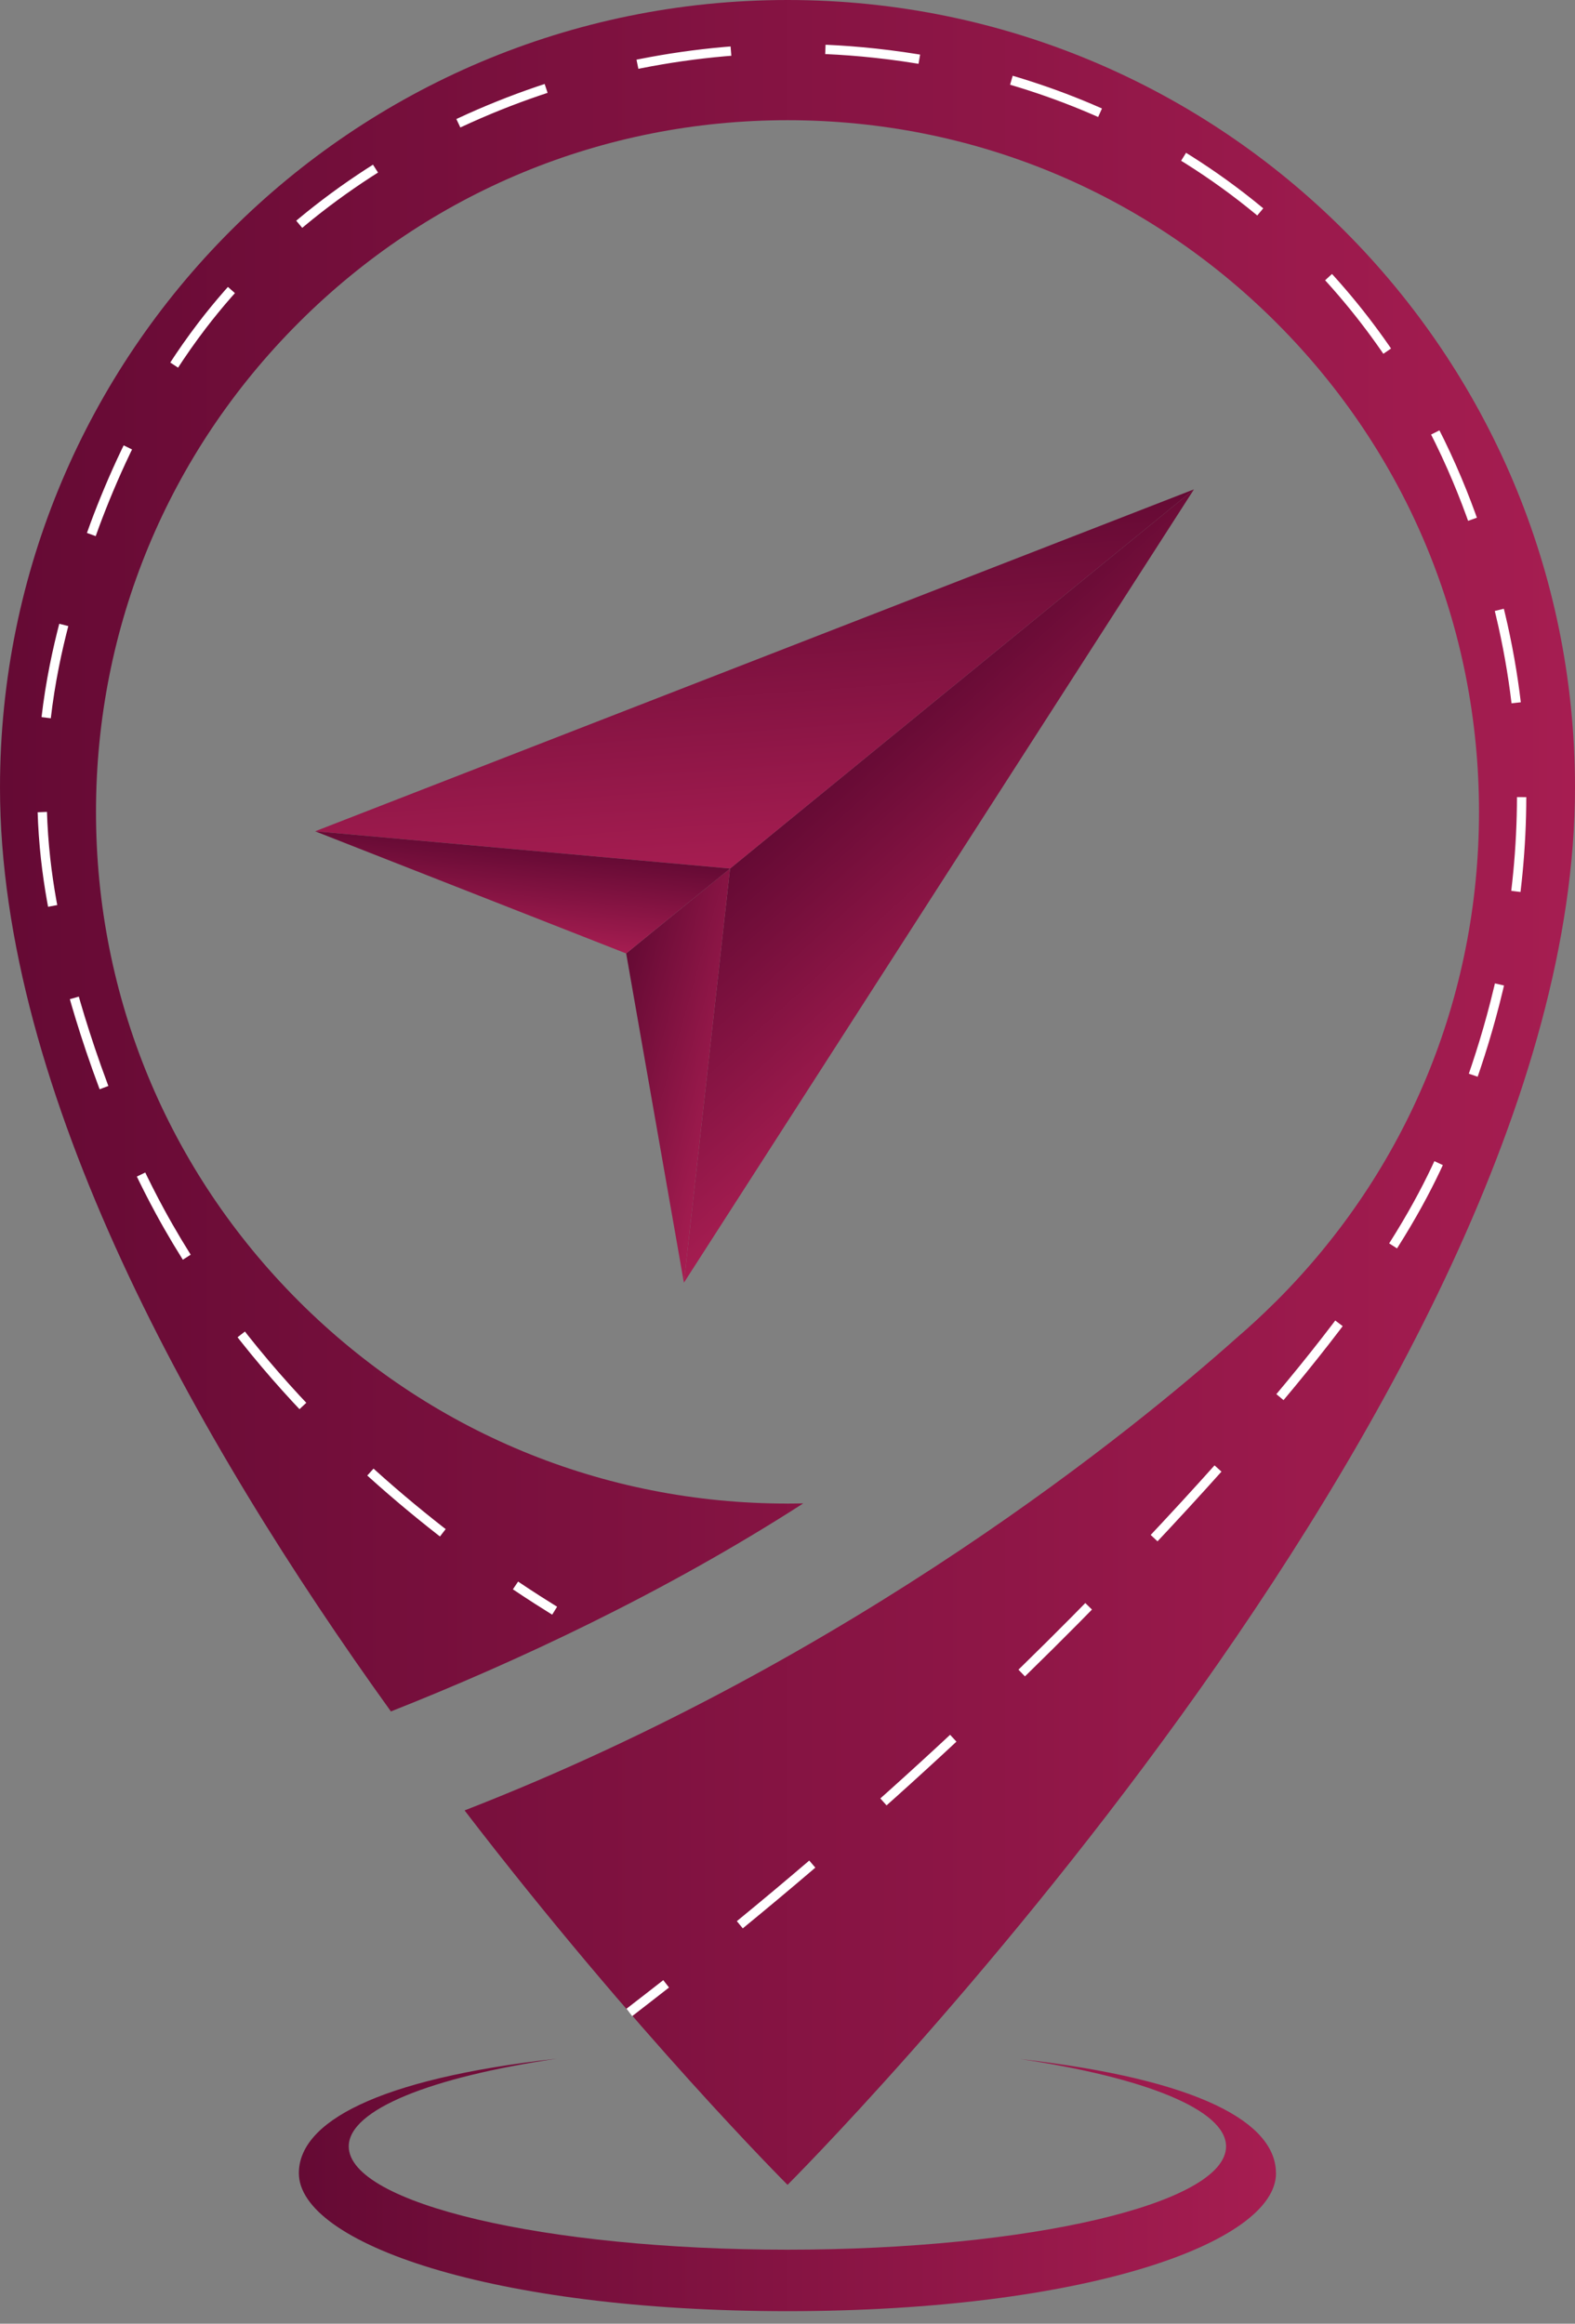 <svg width="40" height="59" viewBox="0 0 40 59" fill="none" xmlns="http://www.w3.org/2000/svg">
<rect x="0" y="0" width="40" height="59" fill="#808080" stroke="none"/>
<path d="M32.407 55.178C32.407 56.947 27.536 58.682 19.999 58.682C12.462 58.682 7.59 56.947 7.59 55.178C7.59 53.899 9.533 52.79 14.141 52.271C10.968 52.737 8.857 53.559 8.857 54.499C8.857 55.947 13.845 57.121 19.998 57.121C26.15 57.121 31.138 55.949 31.138 54.499C31.138 53.564 29.053 52.746 25.914 52.281C30.488 52.804 32.405 53.904 32.405 55.178H32.407Z" fill="url(#paint0_linear_2635_973)"/>
<path d="M20 0C8.954 0 0 8.954 0 19.999C0 27.718 4.952 36.539 9.928 43.455C13.125 42.189 16.861 40.449 20.4 38.172C20.266 38.174 20.134 38.177 20 38.177C15.309 38.177 10.899 36.35 7.582 33.033C4.264 29.715 2.438 25.305 2.438 20.614C2.438 15.924 4.264 11.514 7.582 8.196C10.899 4.879 15.309 3.052 20 3.052C24.691 3.052 29.101 4.879 32.418 8.196C35.736 11.514 37.562 15.924 37.562 20.614C37.562 25.305 35.736 29.715 32.418 33.033C32.418 33.033 32.398 33.052 32.36 33.089C32.055 33.392 31.74 33.683 31.417 33.961C28.879 36.223 21.695 42.118 11.799 45.968C16.133 51.614 20.001 55.475 20.001 55.475C20.001 55.475 40 35.512 40 19.998C39.999 8.954 31.045 0 20 0Z" fill="url(#paint1_linear_2635_973)"/>
<path d="M30.323 12.425L18.541 22.053L17.369 32.569L30.323 12.425Z" fill="url(#paint2_linear_2635_973)"/>
<path d="M18.541 22.053L17.369 32.569L15.903 24.209L18.541 22.053Z" fill="url(#paint3_linear_2635_973)"/>
<path d="M8.003 21.107L18.541 22.053L30.323 12.425L8.003 21.107Z" fill="url(#paint4_linear_2635_973)"/>
<path d="M18.541 22.053L15.902 24.209L8.003 21.107L18.541 22.053Z" fill="url(#paint5_linear_2635_973)"/>
<path d="M15.983 51.097C16.299 50.854 16.61 50.611 16.918 50.371" stroke="white" stroke-width="0.237" stroke-miterlimit="10"/>
<path d="M18.789 48.871C23.724 44.829 27.455 41.084 30.101 38.204C34.895 32.985 36.184 30.537 36.986 28.469C37.73 26.547 39.609 21.487 38.033 15.305C37.605 13.623 36.434 9.281 32.409 5.725C27.738 1.601 22.266 1.222 20 1.236C14.276 1.269 8.501 3.856 5.128 8.271C2.995 11.061 2.067 14.258 1.814 15.155C1.514 16.219 1.042 17.941 1.066 20.244C1.083 22.033 1.392 23.359 1.665 24.5C1.737 24.804 2.485 27.858 4.06 30.755C6.309 34.896 9.798 37.888 12.112 39.57" stroke="white" stroke-width="0.237" stroke-miterlimit="10" stroke-dasharray="2.4 2.4"/>
<path d="M13.092 40.256C13.506 40.534 13.846 40.748 14.086 40.897" stroke="white" stroke-width="0.237" stroke-miterlimit="10"/>
<defs>
<linearGradient id="paint0_linear_2635_973" x1="7.591" y1="55.476" x2="32.407" y2="55.476" gradientUnits="userSpaceOnUse">
<stop stop-color="#650A34"/>
<stop offset="1" stop-color="#A61D51"/>
</linearGradient>
<linearGradient id="paint1_linear_2635_973" x1="0" y1="27.738" x2="39.999" y2="27.738" gradientUnits="userSpaceOnUse">
<stop stop-color="#650A34"/>
<stop offset="1" stop-color="#A61D51"/>
</linearGradient>
<linearGradient id="paint2_linear_2635_973" x1="21.243" y1="19.622" x2="25.946" y2="24.799" gradientUnits="userSpaceOnUse">
<stop stop-color="#650A34"/>
<stop offset="1" stop-color="#A61D51"/>
</linearGradient>
<linearGradient id="paint3_linear_2635_973" x1="15.26" y1="26.554" x2="18.802" y2="27.552" gradientUnits="userSpaceOnUse">
<stop stop-color="#650A34"/>
<stop offset="1" stop-color="#A61D51"/>
</linearGradient>
<linearGradient id="paint4_linear_2635_973" x1="18.92" y1="13.283" x2="19.567" y2="21.985" gradientUnits="userSpaceOnUse">
<stop stop-color="#650A34"/>
<stop offset="1" stop-color="#A61D51"/>
</linearGradient>
<linearGradient id="paint5_linear_2635_973" x1="13.295" y1="21.532" x2="13.054" y2="23.929" gradientUnits="userSpaceOnUse">
<stop stop-color="#650A34"/>
<stop offset="1" stop-color="#A61D51"/>
</linearGradient>
</defs>
</svg>
